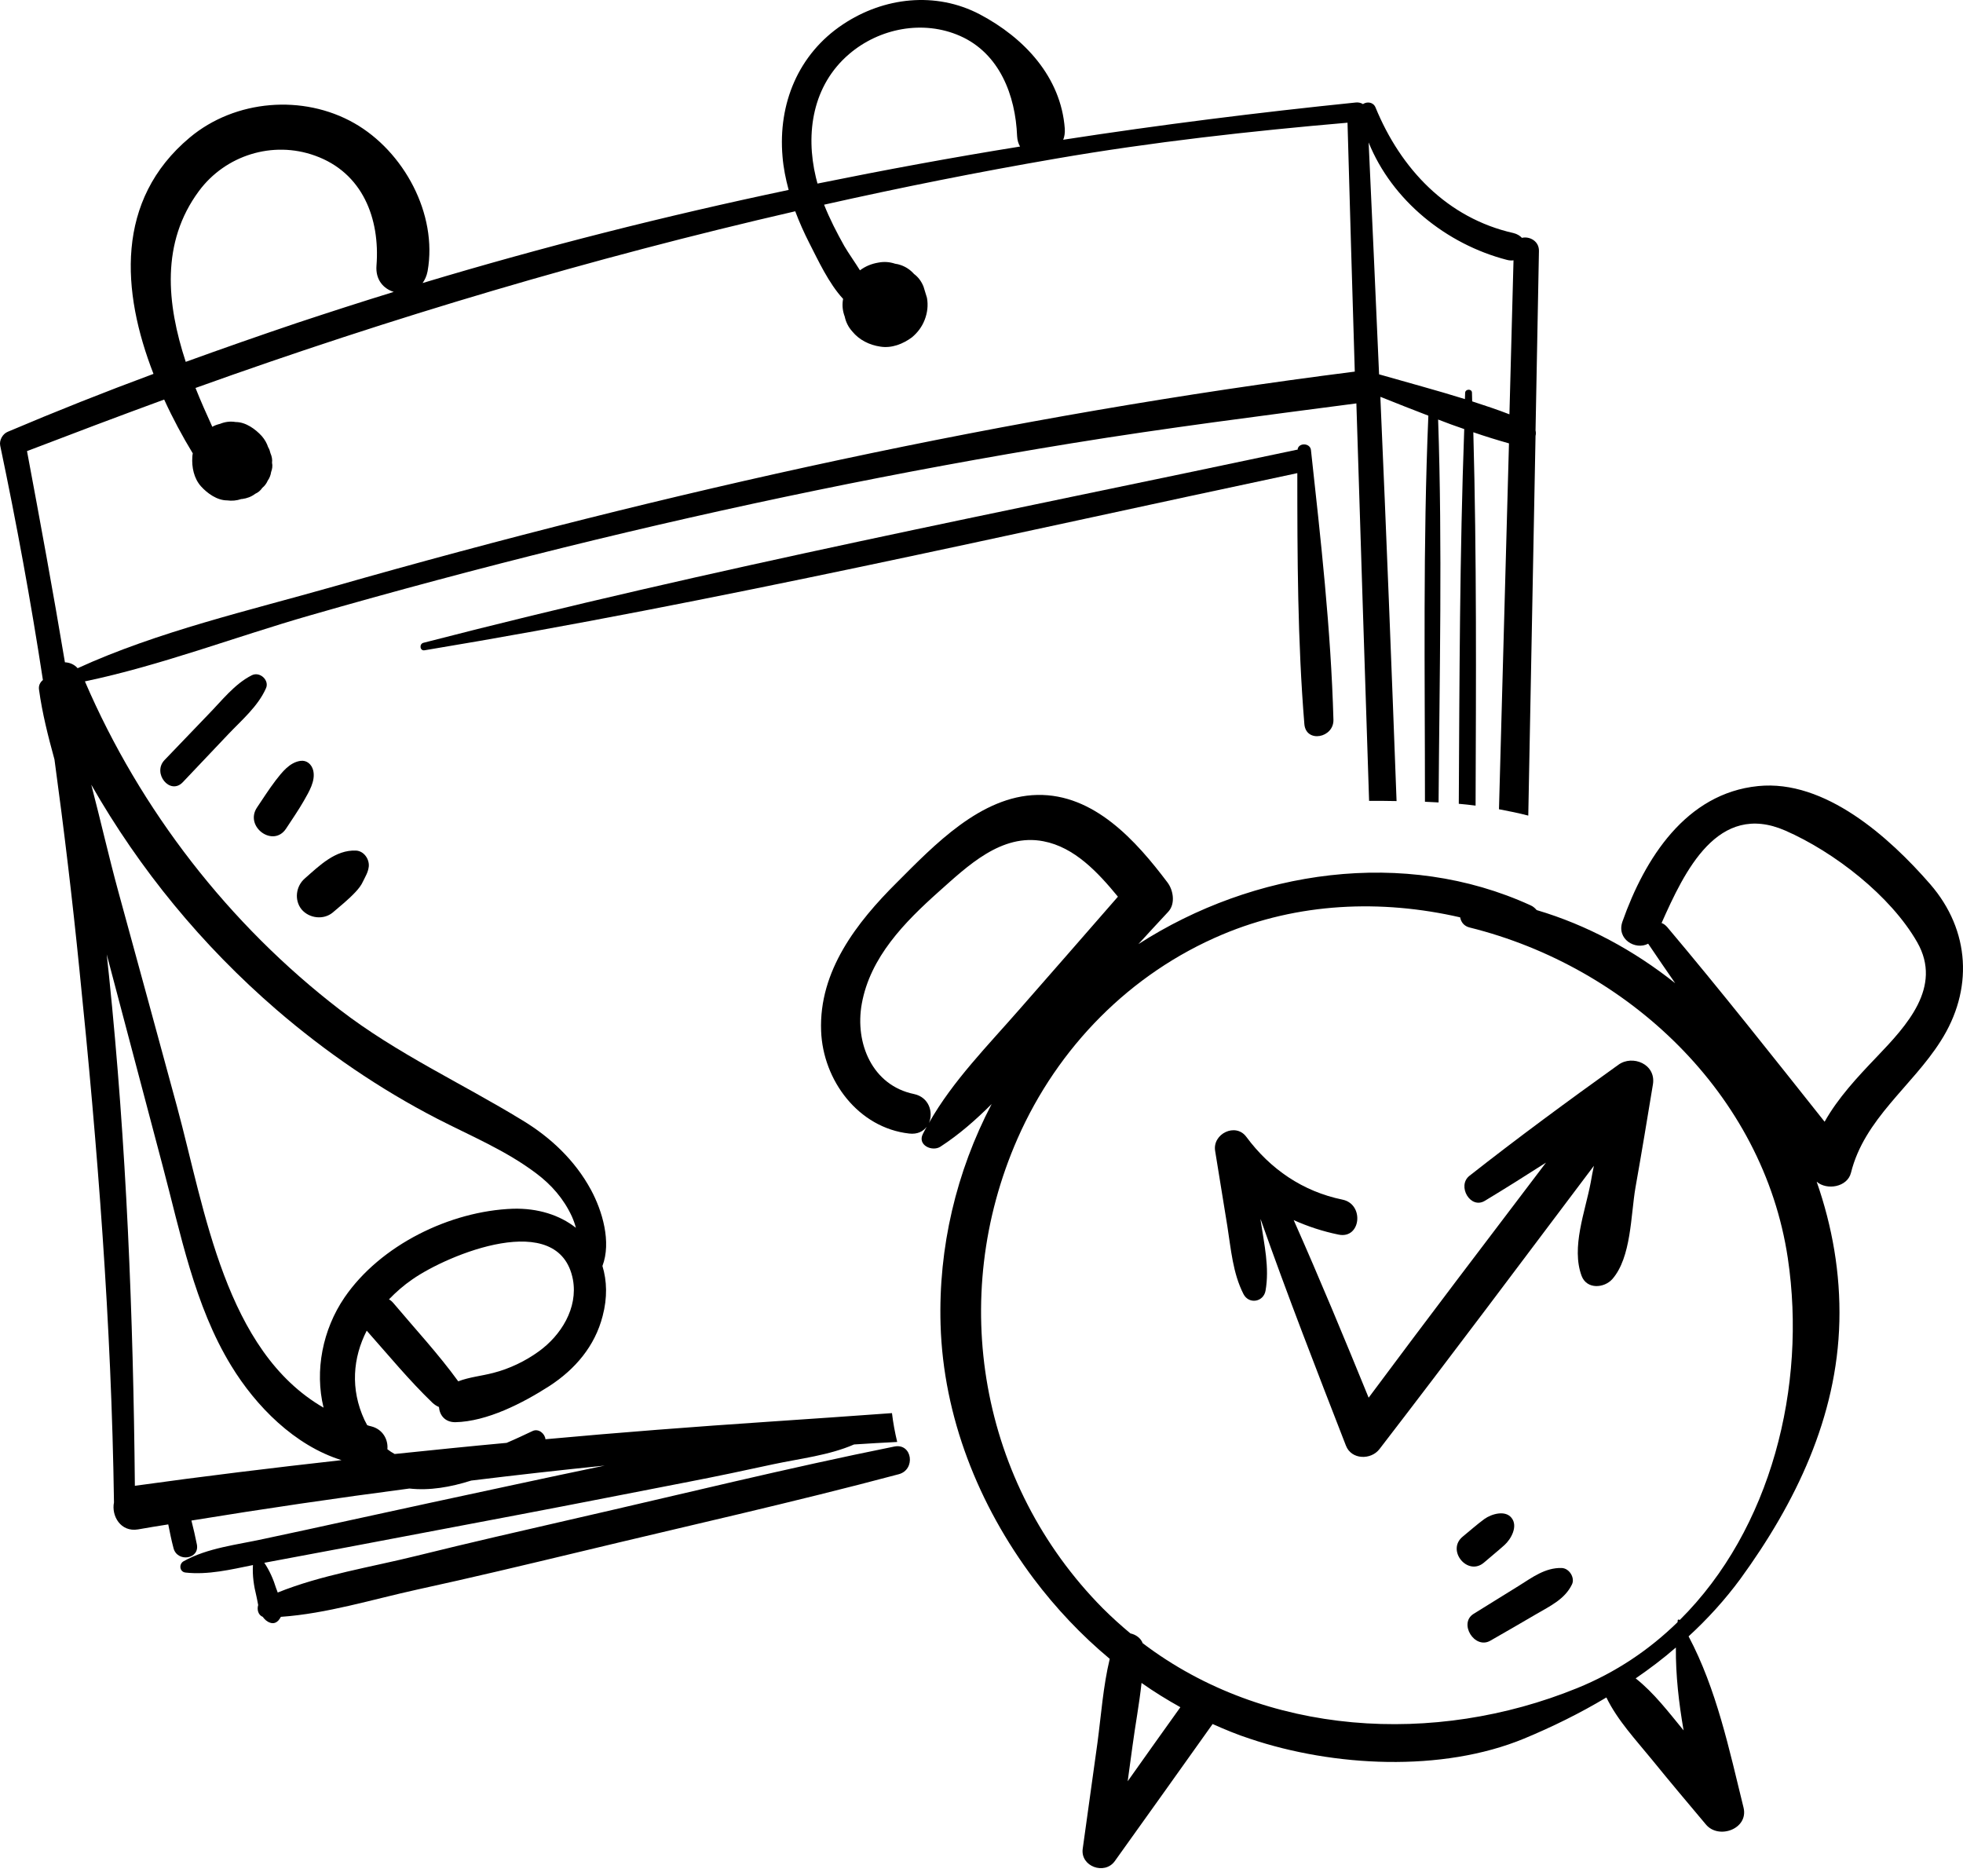 <svg width="203" height="194" viewBox="0 0 203 194" fill="none" xmlns="http://www.w3.org/2000/svg">
<path d="M4.437 70.317C4.155 70.552 3.967 70.881 4.037 71.327C4.366 73.746 4.977 76.141 5.634 78.537C6.621 85.77 7.489 93.026 8.217 100.306C10.096 118.647 11.529 136.917 11.787 155.352C11.505 156.738 12.468 158.452 14.276 158.147C15.309 157.959 16.366 157.794 17.4 157.63C17.564 158.452 17.728 159.274 17.94 160.072C18.315 161.575 20.664 161.246 20.358 159.697C20.194 158.875 20.006 158.053 19.795 157.231C27.286 156.01 34.801 154.906 42.339 153.92C44.406 154.154 46.59 153.779 48.727 153.098C53.33 152.534 57.932 152.017 62.535 151.548C59.459 152.182 56.406 152.839 53.33 153.497C47.529 154.742 41.729 155.986 35.952 157.254C33.063 157.888 30.151 158.522 27.263 159.133C24.492 159.744 21.486 160.049 18.997 161.434C18.48 161.716 18.55 162.538 19.184 162.609C21.509 162.867 23.858 162.303 26.159 161.834C26.089 162.914 26.253 163.994 26.511 165.027C26.582 165.309 26.629 165.638 26.699 165.967C26.558 166.436 26.699 167 27.169 167.188C27.357 167.446 27.591 167.681 27.944 167.798C28.296 167.916 28.578 167.798 28.813 167.54C28.907 167.423 28.977 167.305 29.047 167.188C33.791 166.859 38.535 165.38 43.138 164.37C48.75 163.149 54.34 161.81 59.929 160.472C70.942 157.818 82.027 155.352 92.947 152.44C94.708 151.97 94.356 149.223 92.501 149.575C81.416 151.806 70.402 154.53 59.389 157.043C53.964 158.288 48.516 159.532 43.114 160.871C38.394 162.045 33.251 162.843 28.719 164.675C28.672 164.511 28.601 164.37 28.554 164.229C28.273 163.313 27.873 162.397 27.333 161.599C30.175 161.059 33.016 160.542 35.858 160.002C41.846 158.875 47.834 157.724 53.823 156.597C59.647 155.493 65.447 154.342 71.271 153.215C74.183 152.651 77.072 152.041 79.984 151.407C82.731 150.82 85.737 150.491 88.32 149.364C89.8 149.27 91.303 149.176 92.782 149.105C92.547 148.119 92.36 147.133 92.242 146.123C87.968 146.428 83.694 146.734 79.444 147.015C71.764 147.532 64.085 148.119 56.406 148.824C56.359 148.26 55.702 147.673 55.068 147.978C54.222 148.377 53.33 148.8 52.39 149.199C48.539 149.552 44.664 149.951 40.813 150.35C40.555 150.209 40.296 150.045 40.061 149.857C40.155 148.894 39.615 147.79 38.371 147.485C38.23 147.462 38.112 147.415 37.971 147.368C37.877 147.203 37.783 147.015 37.69 146.827C36.21 143.634 36.492 140.393 37.924 137.598C40.155 140.111 42.316 142.741 44.735 145.066C44.946 145.254 45.157 145.395 45.392 145.489C45.463 146.334 46.003 147.062 47.083 147.062C50.371 146.992 54.058 145.09 56.805 143.328C59.482 141.591 61.526 139.195 62.324 136.072C62.817 134.193 62.77 132.455 62.3 130.906C63.24 128.44 62.3 125.222 61.103 123.015C59.459 119.986 56.946 117.614 54.034 115.852C47.694 111.978 41.071 108.972 35.153 104.416C23.693 95.609 14.511 83.774 8.781 70.458C16.625 68.814 24.327 65.856 32.007 63.648C40.742 61.135 49.525 58.787 58.355 56.603C75.663 52.329 93.158 48.712 110.771 45.847C120.564 44.251 130.427 43.006 140.267 41.714C140.689 55.405 141.135 69.12 141.582 82.811C142.521 82.811 143.46 82.811 144.423 82.834C143.906 68.979 143.366 55.123 142.756 41.268V41.033C144.4 41.691 146.044 42.348 147.711 42.982C147.147 56.274 147.359 69.589 147.359 82.905C147.828 82.928 148.298 82.952 148.768 82.975C148.862 69.777 149.167 56.556 148.721 43.382C149.613 43.734 150.529 44.063 151.421 44.368C150.952 57.284 150.928 70.2 150.858 83.116C151.445 83.163 152.032 83.234 152.595 83.304C152.642 70.435 152.713 57.566 152.361 44.697C153.582 45.119 154.803 45.495 156.048 45.847C155.695 58.458 155.367 71.069 155.014 83.68C156.024 83.868 157.057 84.079 158.044 84.337C158.302 71.257 158.537 58.153 158.795 45.072C158.842 44.885 158.842 44.697 158.795 44.509C158.913 38.333 159.03 32.156 159.147 25.957C159.171 24.923 158.161 24.407 157.386 24.595C157.198 24.383 156.893 24.195 156.517 24.101C149.637 22.552 144.846 17.456 142.239 11.091C142.004 10.551 141.37 10.481 140.948 10.763C140.736 10.622 140.454 10.575 140.22 10.598C130.098 11.632 120 12.9 109.949 14.45C110.09 14.121 110.137 13.722 110.113 13.299C109.714 7.945 105.91 3.905 101.33 1.487C96.775 -0.909 91.397 -0.298 87.17 2.52C82.543 5.596 80.453 10.739 80.923 16.187C81.017 17.362 81.252 18.512 81.557 19.64C68.829 22.317 56.195 25.511 43.701 29.268C43.936 28.939 44.124 28.54 44.218 28.047C45.275 22.129 41.752 15.647 36.633 12.735C31.349 9.729 24.327 10.293 19.631 14.215C11.881 20.696 12.562 30.16 15.873 38.661C10.801 40.54 5.775 42.536 0.797 44.65C0.28 44.861 -0.096 45.519 0.022 46.082C1.712 54.114 3.192 62.192 4.437 70.317ZM13.947 153.638C13.783 136.048 13.079 118.365 11.27 100.87C11.2 100.142 11.106 99.414 11.036 98.686C12.961 105.966 14.887 113.246 16.812 120.526C18.668 127.5 20.1 134.992 23.905 141.215C26.464 145.418 30.48 149.481 35.318 150.984C28.179 151.783 21.04 152.651 13.947 153.638ZM55.725 139.735C54.34 140.745 52.672 141.544 51.005 141.966C49.737 142.295 48.562 142.389 47.388 142.835C45.345 140.017 42.926 137.41 40.672 134.733C40.531 134.569 40.39 134.452 40.226 134.358C40.954 133.606 41.752 132.902 42.645 132.291C46.308 129.731 57.839 124.941 59.248 132.315C59.788 135.273 58.003 138.092 55.725 139.735ZM28.601 104.416C33.674 108.784 39.263 112.612 45.228 115.688C48.703 117.473 52.296 118.952 55.443 121.324C57.04 122.522 58.285 123.954 59.13 125.763C59.318 126.185 59.459 126.584 59.553 126.96C57.886 125.645 55.631 124.917 53.048 124.988C46.543 125.222 39.333 128.745 35.623 134.17C33.368 137.481 32.523 141.732 33.462 145.559C23.294 139.688 21.204 125.152 18.315 114.467C16.296 107.046 14.276 99.625 12.233 92.181C11.247 88.564 10.401 84.83 9.439 81.143C14.441 89.903 20.875 97.746 28.601 104.416ZM155.836 26.872C156.095 26.943 156.306 26.943 156.517 26.919C156.376 32.227 156.235 37.534 156.095 42.842C154.826 42.348 153.535 41.926 152.243 41.503C152.243 41.198 152.22 40.892 152.22 40.587C152.196 40.188 151.539 40.211 151.515 40.611C151.515 40.822 151.492 41.057 151.492 41.268C148.556 40.352 145.55 39.554 142.615 38.708C142.263 30.724 141.91 22.716 141.535 14.731C143.953 20.72 149.566 25.252 155.836 26.872ZM87.804 5.596C90.927 2.919 95.46 2.027 99.287 3.718C103.374 5.526 105.017 9.87 105.182 14.074C105.205 14.52 105.323 14.872 105.487 15.154C98.465 16.281 91.491 17.573 84.54 18.982C84.493 18.771 84.422 18.559 84.375 18.348C83.272 13.745 84.046 8.814 87.804 5.596ZM20.57 19.757C23.317 16.047 28.202 14.52 32.57 16.093C37.502 17.855 39.31 22.599 38.934 27.46C38.817 28.939 39.662 29.855 40.719 30.184C37.361 31.217 34.026 32.297 30.691 33.401C26.863 34.693 23.036 36.031 19.208 37.417C17.235 31.405 16.625 25.088 20.57 19.757ZM16.977 41.315C17.869 43.264 18.879 45.143 19.936 46.881C19.912 46.998 19.889 47.139 19.889 47.256C19.818 48.313 20.053 49.464 20.781 50.286C21.439 51.014 22.449 51.742 23.482 51.742C23.998 51.812 24.468 51.765 24.961 51.601H25.032C25.548 51.53 25.995 51.366 26.394 51.061C26.699 50.92 26.934 50.732 27.122 50.45C27.38 50.239 27.568 49.98 27.686 49.699C27.873 49.44 27.991 49.135 28.038 48.806C28.155 48.501 28.202 48.172 28.132 47.843C28.179 47.515 28.108 47.186 27.967 46.857C27.92 46.646 27.85 46.434 27.732 46.247C27.591 45.824 27.38 45.448 27.075 45.096C26.417 44.368 25.407 43.64 24.374 43.64C23.811 43.546 23.27 43.616 22.754 43.828C22.472 43.898 22.19 43.992 21.955 44.133C21.368 42.842 20.758 41.479 20.218 40.117C40.554 32.814 61.22 26.685 82.238 21.847C82.661 22.974 83.154 24.078 83.694 25.135C84.587 26.872 85.69 29.291 87.193 30.912C87.193 30.935 87.17 30.982 87.17 31.006C87.076 31.616 87.146 32.18 87.358 32.743C87.475 33.307 87.733 33.824 88.133 34.27C88.861 35.162 89.917 35.679 91.045 35.843C92.219 36.031 93.393 35.562 94.309 34.88C94.896 34.387 95.342 33.8 95.624 33.072C95.906 32.344 96 31.569 95.859 30.794C95.741 30.419 95.624 30.019 95.507 29.644C95.295 29.104 94.966 28.657 94.52 28.328C94.144 27.906 93.698 27.601 93.158 27.413C92.97 27.342 92.759 27.295 92.571 27.272C92.007 27.084 91.444 27.037 90.833 27.154C90.129 27.272 89.495 27.53 88.931 27.953C88.391 27.084 87.78 26.238 87.311 25.44C86.536 24.055 85.808 22.645 85.221 21.166C93.182 19.381 101.166 17.784 109.221 16.399C119.155 14.684 129.3 13.557 139.351 12.688C139.585 21.26 139.844 29.855 140.102 38.426C104.501 42.935 69.017 50.802 34.519 60.642C25.783 63.131 16.343 65.292 8.03 69.096C7.677 68.697 7.208 68.509 6.714 68.486C5.493 61.182 4.155 53.926 2.793 46.646C7.513 44.838 12.233 43.053 16.977 41.315Z" fill="currentColor"/>
<path d="M174.622 169.207C176.595 167.399 178.403 165.403 179.977 163.266C185.683 155.423 189.981 146.546 190.215 136.636C190.333 131.68 189.487 126.819 187.867 122.193C188.924 123.109 191.037 122.757 191.413 121.277C192.799 115.688 197.73 112.33 200.689 107.657C204.071 102.373 203.766 96.22 199.609 91.429C195.382 86.568 188.712 80.58 181.808 81.284C174.34 82.036 170.09 88.776 167.788 95.281C167.131 97.112 169.127 98.287 170.442 97.582C171.358 98.944 172.297 100.306 173.237 101.668C168.986 98.287 164.148 95.656 158.912 94.106C158.747 93.919 158.559 93.731 158.278 93.613C145.244 87.648 129.651 89.95 117.721 97.629C118.754 96.502 119.788 95.375 120.821 94.271C121.572 93.449 121.338 92.04 120.727 91.242C117.486 86.944 113.142 82.083 107.271 82.2C101.423 82.318 96.609 87.39 92.758 91.242C88.601 95.375 84.68 100.4 84.914 106.6C85.102 111.719 88.766 116.627 94.026 117.214C94.871 117.308 95.459 117.003 95.834 116.51C95.693 116.745 95.576 117.003 95.435 117.261C94.848 118.412 96.398 119.117 97.243 118.577C99.169 117.332 100.907 115.805 102.551 114.162C98.887 121.16 97.032 129.003 97.267 136.964C97.549 146.499 101.189 155.634 106.895 163.243C109.173 166.272 111.827 169.09 114.762 171.532C114.081 174.35 113.87 177.38 113.494 180.198C112.977 183.861 112.484 187.501 111.968 191.165C111.709 192.997 114.222 193.912 115.279 192.456C118.66 187.736 122.042 182.992 125.4 178.272C126.668 178.836 127.96 179.376 129.275 179.799C137.87 182.687 149.095 183.298 157.62 179.775C160.508 178.577 163.374 177.168 166.121 175.525C167.272 177.896 169.174 179.916 170.818 181.936C172.65 184.19 174.528 186.421 176.407 188.652C177.722 190.249 180.845 189.122 180.305 186.914C178.826 180.902 177.511 174.656 174.622 169.207ZM172.415 95.868C172.227 95.656 172.039 95.516 171.828 95.445C174.2 90.114 177.628 82.834 184.626 85.887C189.675 88.095 195.523 92.627 198.27 97.441C200.901 102.067 197.167 106.06 194.09 109.277C192.047 111.414 190.075 113.528 188.689 115.993C183.335 109.253 177.98 102.467 172.415 95.868ZM96.069 116.111C96.539 115.007 96.069 113.457 94.519 113.128C90.198 112.236 88.39 107.868 89.118 103.805C89.987 98.968 93.556 95.351 97.079 92.204C100.038 89.574 103.56 86.145 107.905 86.991C111.122 87.602 113.541 90.208 115.608 92.721C112.249 96.572 108.891 100.424 105.51 104.275C102.198 108.079 98.558 111.719 96.069 116.111ZM116.617 184.19C116.782 182.992 116.946 181.771 117.111 180.574C117.392 178.437 117.815 176.229 118.05 174.022C119.341 174.938 120.68 175.759 122.066 176.534C120.234 179.094 118.426 181.63 116.617 184.19ZM163.092 174.562C148.367 180.55 130.849 179.54 118.167 169.912C117.979 169.395 117.463 169.02 116.899 168.902C115.913 168.08 114.95 167.211 114.034 166.296C101.329 153.45 97.971 134.24 105.228 117.731C109.384 108.291 116.876 100.658 126.387 96.643C134.23 93.332 142.825 92.979 150.998 94.858C151.092 95.351 151.397 95.774 152.007 95.915C168.329 99.977 182.348 113.105 184.885 130.107C186.857 143.352 183.17 158.123 173.706 167.517C173.636 167.446 173.495 167.446 173.495 167.564C173.495 167.634 173.495 167.681 173.472 167.751C170.536 170.617 167.084 172.941 163.092 174.562ZM169.151 173.552C170.583 172.566 171.992 171.509 173.307 170.358C173.284 173.223 173.612 176.088 174.106 178.93C172.579 177.075 171.053 175.055 169.151 173.552Z" fill="currentColor"/>
<path d="M167.367 110.1C162.153 113.834 157.01 117.615 151.961 121.583C150.646 122.617 152.055 125.082 153.558 124.166C155.695 122.875 157.785 121.56 159.875 120.221C153.746 128.3 147.593 136.378 141.535 144.527C139.022 138.374 136.486 132.245 133.785 126.163C135.241 126.82 136.814 127.337 138.435 127.666C140.736 128.135 141.112 124.519 138.834 124.049C134.724 123.204 131.366 120.902 128.877 117.544C127.773 116.065 125.378 117.239 125.66 119C126.082 121.607 126.505 124.213 126.928 126.82C127.303 129.192 127.491 131.658 128.595 133.818C129.159 134.899 130.662 134.64 130.873 133.466C131.296 131.071 130.732 128.652 130.38 126.28C130.38 126.21 130.356 126.116 130.356 126.045C133.127 133.912 136.157 141.685 139.186 149.482C139.75 150.961 141.793 150.985 142.662 149.834C150.13 140.135 157.457 130.343 164.83 120.55C164.713 121.114 164.596 121.701 164.502 122.264C163.938 125.27 162.459 128.981 163.562 131.94C164.102 133.349 165.887 133.208 166.733 132.268C168.705 130.014 168.635 125.669 169.128 122.804C169.762 119.235 170.349 115.689 170.936 112.119C171.265 110.029 168.823 109.043 167.367 110.1Z" fill="currentColor"/>
<path d="M161.497 162.138C159.806 162.091 158.467 163.101 157.082 163.97C155.508 164.933 153.958 165.919 152.385 166.882C150.812 167.868 152.502 170.592 154.123 169.653C155.72 168.737 157.317 167.821 158.913 166.882C160.322 166.06 161.825 165.356 162.553 163.853C162.906 163.172 162.295 162.162 161.497 162.138Z" fill="currentColor"/>
<path d="M153.466 161.575C154.171 160.965 154.899 160.378 155.58 159.767C156.261 159.156 157.012 157.818 156.308 156.949C155.65 156.127 154.241 156.55 153.513 157.066C152.738 157.63 152.01 158.288 151.259 158.898C149.544 160.307 151.775 163.031 153.466 161.575Z" fill="currentColor"/>
<path d="M26.041 69.825C24.256 70.717 22.918 72.478 21.532 73.887C20.029 75.461 18.526 77.011 17.023 78.584C15.708 79.946 17.587 82.271 18.902 80.885L23.622 75.907C24.984 74.474 26.675 73.042 27.497 71.187C27.896 70.365 26.886 69.402 26.041 69.825Z" fill="currentColor"/>
<path d="M29.588 85.676C30.199 84.736 30.856 83.797 31.42 82.811C31.936 81.895 32.664 80.744 32.383 79.64C32.218 79.03 31.725 78.584 31.067 78.678C29.94 78.842 29.165 79.852 28.508 80.697C27.827 81.59 27.216 82.552 26.582 83.492C25.244 85.488 28.273 87.695 29.588 85.676Z" fill="currentColor"/>
<path d="M34.403 94.365C35.201 93.684 36.023 93.026 36.751 92.252C37.08 91.899 37.362 91.547 37.55 91.124C37.785 90.631 38.066 90.209 38.137 89.598C38.207 88.846 37.644 88.001 36.822 87.954C34.685 87.86 33.041 89.504 31.514 90.843C30.598 91.641 30.411 93.073 31.186 94.036C31.984 94.976 33.464 95.14 34.403 94.365Z" fill="currentColor"/>
<path d="M134.888 74.874C135.053 76.87 137.965 76.306 137.894 74.404C137.636 65.104 136.579 55.758 135.569 46.529C135.475 45.777 134.254 45.754 134.184 46.505C134.113 46.505 134.066 46.505 133.996 46.529C103.89 52.916 73.596 58.764 43.795 66.466C43.325 66.584 43.419 67.335 43.912 67.241C74.183 62.216 104.148 55.288 134.16 48.924C134.16 57.566 134.184 66.278 134.888 74.874Z" fill="currentColor"/>
</svg>
